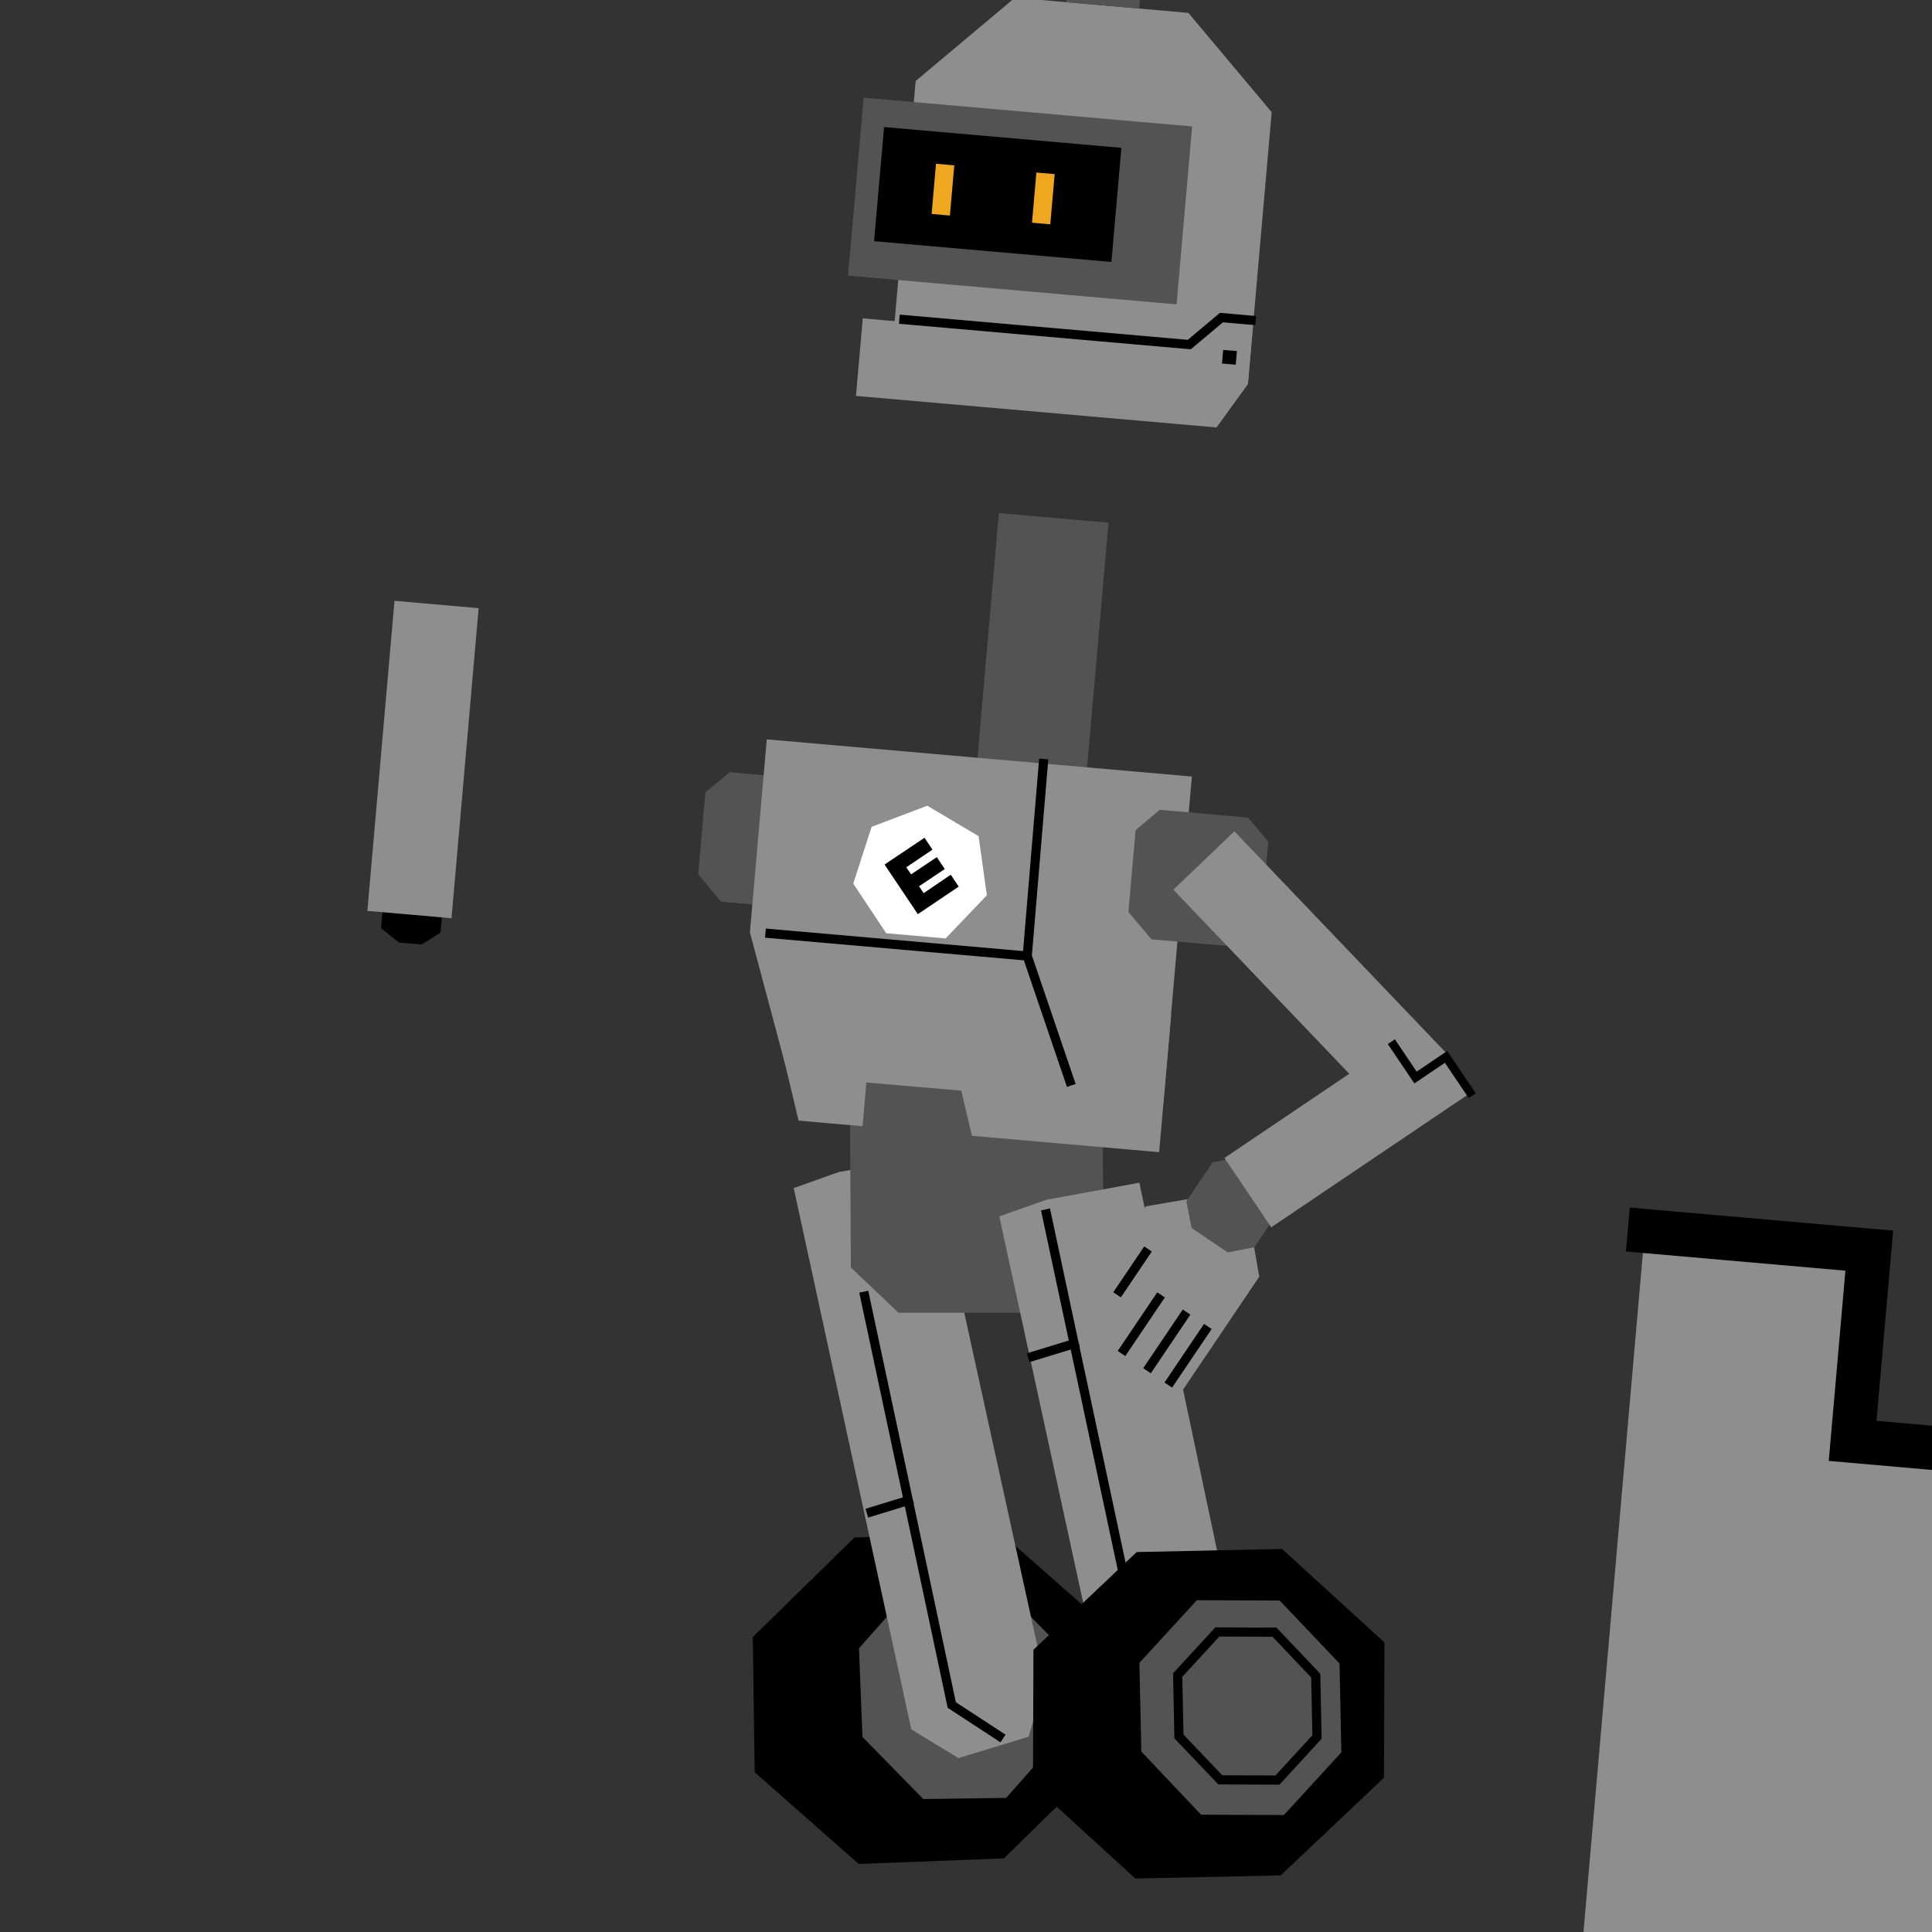 <svg xmlns="http://www.w3.org/2000/svg" xmlns:xlink="http://www.w3.org/1999/xlink" preserveAspectRatio="xMidYMid meet" width="680" height="680" viewBox="0 0 680 680" style="width:100%;height:100%"><rect x="0" y="0" width="680" height="680" fill="#333333" stroke="none"/><defs><animateTransform repeatCount="indefinite" dur="1s" begin="0s" xlink:href="#_R_G_L_14_G" fill="freeze" attributeName="transform" from="138.3" to="138.3" type="rotate" additive="sum" keyTimes="0;0.5;1" values="138.3;132.3;138.3" keySplines="0.333 0 0.4 1;0.6 0 0.667 1" calcMode="spline"/><animateTransform repeatCount="indefinite" dur="1s" begin="0s" xlink:href="#_R_G_L_14_G" fill="freeze" attributeName="transform" from="17.125 12.5" to="17.125 12.5" type="translate" additive="sum" keyTimes="0;1" values="17.125 12.5;17.125 12.5" keySplines="0 0 1 1" calcMode="spline"/><animateTransform repeatCount="indefinite" dur="1s" begin="0s" xlink:href="#_R_G_L_13_G" fill="freeze" attributeName="transform" from="-20.202" to="-20.202" type="rotate" additive="sum" keyTimes="0;0.067;0.567;1" values="-20.202;-22;15;-20.202" keySplines="0.167 0.167 0.833 1;0.333 0 0.667 1;0.333 0 0.833 0.833" calcMode="spline"/><animateTransform repeatCount="indefinite" dur="1s" begin="0s" xlink:href="#_R_G_L_13_G" fill="freeze" attributeName="transform" from="-5.17 5.17" to="-5.17 5.17" type="scale" additive="sum" keyTimes="0;1" values="-5.17 5.17;-5.17 5.17" keySplines="0 0 1 1" calcMode="spline"/><animateTransform repeatCount="indefinite" dur="1s" begin="0s" xlink:href="#_R_G_L_13_G" fill="freeze" attributeName="transform" from="-19.625 -20" to="-19.625 -20" type="translate" additive="sum" keyTimes="0;1" values="-19.625 -20;-19.625 -20" keySplines="0 0 1 1" calcMode="spline"/><animateTransform repeatCount="indefinite" dur="1s" begin="0s" xlink:href="#_R_G_L_13_G_N_14_T_0" fill="freeze" attributeName="transform" from="59.9" to="59.9" type="rotate" additive="sum" keyTimes="0;0.5;1" values="59.9;28.9;59.9" keySplines="0.333 0 0.4 1;0.33 0 0.667 1" calcMode="spline"/><animateTransform repeatCount="indefinite" dur="1s" begin="0s" xlink:href="#_R_G_L_13_G_N_14_T_0" fill="freeze" attributeName="transform" from="-0.193 0.193" to="-0.193 0.193" type="scale" additive="sum" keyTimes="0;1" values="-0.193 0.193;-0.193 0.193" keySplines="0 0 1 1" calcMode="spline"/><animateTransform repeatCount="indefinite" dur="1s" begin="0s" xlink:href="#_R_G_L_13_G_N_14_T_0" fill="freeze" attributeName="transform" from="-101.5 -26.5" to="-101.5 -26.5" type="translate" additive="sum" keyTimes="0;1" values="-101.5 -26.5;-101.5 -26.5" keySplines="0 0 1 1" calcMode="spline"/><animateTransform repeatCount="indefinite" dur="1s" begin="0s" xlink:href="#_R_G_L_13_G_N_14_N_16_T_0" fill="freeze" attributeName="transform" from="138.3" to="138.3" type="rotate" additive="sum" keyTimes="0;0.5;1" values="138.3;132.3;138.3" keySplines="0.333 0 0.4 1;0.6 0 0.667 1" calcMode="spline"/><animateTransform repeatCount="indefinite" dur="1s" begin="0s" xlink:href="#_R_G_L_13_G_N_14_N_16_T_0" fill="freeze" attributeName="transform" from="17.125 12.5" to="17.125 12.5" type="translate" additive="sum" keyTimes="0;1" values="17.125 12.5;17.125 12.5" keySplines="0 0 1 1" calcMode="spline"/><animateTransform repeatCount="indefinite" dur="1s" begin="0s" xlink:href="#_R_G_L_12_G" fill="freeze" attributeName="transform" from="59.9" to="59.9" type="rotate" additive="sum" keyTimes="0;0.5;1" values="59.9;28.9;59.9" keySplines="0.333 0 0.4 1;0.33 0 0.667 1" calcMode="spline"/><animateTransform repeatCount="indefinite" dur="1s" begin="0s" xlink:href="#_R_G_L_12_G" fill="freeze" attributeName="transform" from="-0.193 0.193" to="-0.193 0.193" type="scale" additive="sum" keyTimes="0;1" values="-0.193 0.193;-0.193 0.193" keySplines="0 0 1 1" calcMode="spline"/><animateTransform repeatCount="indefinite" dur="1s" begin="0s" xlink:href="#_R_G_L_12_G" fill="freeze" attributeName="transform" from="-101.5 -26.5" to="-101.5 -26.5" type="translate" additive="sum" keyTimes="0;1" values="-101.5 -26.5;-101.5 -26.5" keySplines="0 0 1 1" calcMode="spline"/><animateTransform repeatCount="indefinite" dur="1s" begin="0s" xlink:href="#_R_G_L_12_G_N_16_T_0" fill="freeze" attributeName="transform" from="138.3" to="138.3" type="rotate" additive="sum" keyTimes="0;0.5;1" values="138.3;132.3;138.3" keySplines="0.333 0 0.4 1;0.6 0 0.667 1" calcMode="spline"/><animateTransform repeatCount="indefinite" dur="1s" begin="0s" xlink:href="#_R_G_L_12_G_N_16_T_0" fill="freeze" attributeName="transform" from="17.125 12.5" to="17.125 12.5" type="translate" additive="sum" keyTimes="0;1" values="17.125 12.5;17.125 12.5" keySplines="0 0 1 1" calcMode="spline"/><animateTransform repeatCount="indefinite" dur="1s" begin="0s" xlink:href="#_R_G_L_5_G" fill="freeze" attributeName="transform" from="-1.3" to="-1.3" type="rotate" additive="sum" keyTimes="0;0.5;1" values="-1.3;3.7;-1.3" keySplines="0.333 0 0.833 1;0.333 0 0.667 1" calcMode="spline"/><animateTransform repeatCount="indefinite" dur="1s" begin="0s" xlink:href="#_R_G_L_5_G" fill="freeze" attributeName="transform" from="-2.321 20.6" to="-2.321 20.6" type="translate" additive="sum" keyTimes="0;1" values="-2.321 20.6;-2.321 20.6" keySplines="0 0 1 1" calcMode="spline"/><animateTransform repeatCount="indefinite" dur="1s" begin="0s" xlink:href="#_R_G_L_4_G_N_7_T_0" fill="freeze" attributeName="transform" from="-1.3" to="-1.3" type="rotate" additive="sum" keyTimes="0;0.5;1" values="-1.3;3.7;-1.3" keySplines="0.333 0 0.833 1;0.333 0 0.667 1" calcMode="spline"/><animateTransform repeatCount="indefinite" dur="1s" begin="0s" xlink:href="#_R_G_L_4_G_N_7_T_0" fill="freeze" attributeName="transform" from="-2.321 20.6" to="-2.321 20.6" type="translate" additive="sum" keyTimes="0;1" values="-2.321 20.6;-2.321 20.6" keySplines="0 0 1 1" calcMode="spline"/><animateTransform repeatCount="indefinite" dur="1s" begin="0s" xlink:href="#_R_G_L_3_G_N_7_T_0" fill="freeze" attributeName="transform" from="-1.3" to="-1.3" type="rotate" additive="sum" keyTimes="0;0.5;1" values="-1.3;3.7;-1.3" keySplines="0.333 0 0.833 1;0.333 0 0.667 1" calcMode="spline"/><animateTransform repeatCount="indefinite" dur="1s" begin="0s" xlink:href="#_R_G_L_3_G_N_7_T_0" fill="freeze" attributeName="transform" from="-2.321 20.6" to="-2.321 20.6" type="translate" additive="sum" keyTimes="0;1" values="-2.321 20.6;-2.321 20.6" keySplines="0 0 1 1" calcMode="spline"/><animate attributeType="XML" attributeName="opacity" dur="1s" from="0" to="1" xlink:href="#time_group"/></defs><g id="_R_G"><g id="_R_G_L_15_G_N_8_T_0" transform=" translate(341, 365) rotate(5) scale(5.17, 5.17) translate(0, 0)"><g id="_R_G_L_15_G"><path id="_R_G_L_15_G_D_0_P_0" fill="#535353" fill-opacity="1" fill-rule="nonzero" d=" M-1.07 -35.71 C-1.07,-35.71 6.42,-35.71 6.42,-35.71 C6.42,-35.71 6.42,-13.88 6.42,-13.88 C6.42,-13.88 -1.07,-13.88 -1.07,-13.88 C-1.07,-13.88 -1.07,-35.71 -1.07,-35.71z "/></g></g><g id="_R_G_L_14_G_N_8_T_0" transform=" translate(341, 365) rotate(5) scale(5.17, 5.17) translate(0, 0)"><g id="_R_G_L_14_G" transform=" translate(-18.9, -10.597)"><path id="_R_G_L_14_G_D_0_P_0" fill="#000000" fill-opacity="1" fill-rule="nonzero" d=" M-21.61 -14.12 C-21.61,-14.12 -21.61,6.7 -21.61,6.7 C-21.61,6.7 -20.31,7.57 -20.31,7.57 C-20.31,7.57 -18.76,7.57 -18.76,7.57 C-18.76,7.57 -17.55,6.65 -17.55,6.65 C-17.55,6.65 -17.55,-14.17 -17.55,-14.17 C-17.55,-14.17 -21.61,-14.12 -21.61,-14.12z "/><path id="_R_G_L_14_G_D_1_P_0" fill="#8e8e8e" fill-opacity="1" fill-rule="nonzero" d=" M-16.89 -15.58 C-16.89,-15.58 -16.89,5.61 -16.89,5.61 C-16.89,5.61 -22.64,5.61 -22.64,5.61 C-22.64,5.61 -22.64,-15.58 -22.64,-15.58 C-22.64,-15.58 -16.89,-15.58 -16.89,-15.58z "/></g></g><g id="_R_G_L_13_G_N_14_N_16_N_8_T_0" transform=" translate(341, 365) rotate(5) scale(5.17, 5.17) translate(0, 0)"><g id="_R_G_L_13_G_N_14_N_16_T_0" transform=" translate(-18.9, -10.597)"><g id="_R_G_L_13_G_N_14_T_0" transform=" translate(-20.105, 4.992)"><g id="_R_G_L_13_G" transform=" translate(100.8, 103.4)"><path id="_R_G_L_13_G_D_0_P_0" fill="#8e8e8e" fill-opacity="1" fill-rule="nonzero" d=" M22.17 21.96 C22.17,21.96 16.77,21.96 16.77,21.96 C16.77,21.96 16.77,27.92 16.77,27.92 C16.77,27.92 23.77,27.92 23.77,27.92 C23.77,27.92 23.77,23.62 23.77,23.62 C23.77,23.62 22.17,21.96 22.17,21.96z  M23.77 27.92 C23.77,27.92 16.77,27.92 16.77,27.92 C16.77,27.92 16.77,33.17 16.77,33.17 C16.77,33.17 23.77,33.17 23.77,33.17 C23.77,33.17 23.77,27.92 23.77,27.92z  M16.77 21.96 C16.77,21.96 14.67,23.97 14.67,23.97 C14.67,23.97 14.67,30.02 14.67,30.02 C14.67,30.02 16.77,30.02 16.77,30.02 C16.77,30.02 16.77,21.96 16.77,21.96z "/><path id="_R_G_L_13_G_D_1_P_0" stroke="#000000" stroke-linecap="square" stroke-linejoin="square" fill="none" stroke-width="0.624" stroke-opacity="1" d=" M16.42 26.61 C16.42,26.61 16.42,29.76 16.42,29.76  M18.91 28.71 C18.91,28.71 18.91,32.91 18.91,32.91  M21.01 28.71 C21.01,28.71 21.01,32.91 21.01,32.91  M22.76 28.71 C22.76,28.71 22.76,32.91 22.76,32.91 "/><path id="_R_G_L_13_G_D_2_P_0" fill="#535353" fill-opacity="1" fill-rule="nonzero" d=" M17.93 17.77 C17.93,17.77 16.77,18.93 16.77,18.93 C16.77,18.93 16.77,22.14 16.77,22.14 C16.77,22.14 18.09,23.45 18.09,23.45 C18.09,23.45 21.06,23.45 21.06,23.45 C21.06,23.45 22.37,22.14 22.37,22.14 C22.37,22.14 22.37,18.93 22.37,18.93 C22.37,18.93 21.21,17.77 21.21,17.77 C21.21,17.77 17.93,17.77 17.93,17.77z "/></g></g></g></g><g id="_R_G_L_12_G_N_16_N_8_T_0" transform=" translate(341, 365) rotate(5) scale(5.17, 5.17) translate(0, 0)"><g id="_R_G_L_12_G_N_16_T_0" transform=" translate(-18.9, -10.597)"><g id="_R_G_L_12_G" transform=" translate(-20.105, 4.992)"><path id="_R_G_L_12_G_D_0_P_0" fill="#8e8e8e" fill-opacity="1" fill-rule="nonzero" d=" M101 14.63 C101,14.63 86.04,14.5 86.04,14.5 C86.04,14.5 86,14.5 86,14.5 C86,14.5 86,99.5 86,99.5 C86,99.5 115.5,99.5 115.5,99.5 C115.5,99.5 115.5,28 115.5,28 C115.5,28 101,28 101,28 C101,28 101,14.63 101,14.63z "/><path id="_R_G_L_12_G_D_1_P_0" stroke="#000000" stroke-linecap="square" stroke-linejoin="square" fill="none" stroke-width="3" stroke-opacity="1" d=" M86.34 14.75 C86.34,14.75 101.34,14.75 101.34,14.75 C101.34,14.75 101.34,27.75 101.34,27.75 C101.34,27.75 115.09,27.75 115.09,27.75 "/></g></g></g><g id="_R_G_L_11_G_N_12_N_11_T_0" transform=" translate(341, 390.85) scale(5.17, 5.17) translate(0, -5)"><g id="_R_G_L_11_G_N_12_T_0" transform=" translate(-5.604, 12.03) rotate(-17) translate(4.449, -15.087)"><g id="_R_G_L_11_G" transform=" translate(-8.537, 47.331) rotate(6) translate(-13.54, -47.582)"><path id="_R_G_L_11_G_D_0_P_0" fill="#000000" fill-opacity="1" fill-rule="nonzero" d=" M13.71 59.69 C13.71,59.69 3.93,58.18 3.93,58.18 C3.93,58.18 -1.83,50.7 -1.83,50.7 C-1.83,50.7 -0.2,41.64 -0.2,41.64 C-0.2,41.64 7.88,36.31 7.88,36.31 C7.88,36.31 17.66,37.82 17.66,37.82 C17.66,37.82 23.42,45.3 23.42,45.3 C23.42,45.3 21.79,54.36 21.79,54.36 C21.79,54.36 13.71,59.69 13.71,59.69z "/><path id="_R_G_L_11_G_D_1_P_0" fill="#535353" fill-opacity="1" fill-rule="nonzero" d=" M14.64 55.68 C14.64,55.68 9.09,54.68 9.09,54.68 C9.09,54.68 5.83,49.74 5.83,49.74 C5.83,49.74 6.75,43.77 6.75,43.77 C6.75,43.77 11.34,40.25 11.34,40.25 C11.34,40.25 16.89,41.25 16.89,41.25 C16.89,41.25 20.16,46.18 20.16,46.18 C20.16,46.18 19.23,52.16 19.23,52.16 C19.23,52.16 14.64,55.68 14.64,55.68z "/></g></g></g><g id="_R_G_L_10_G_N_11_T_0" transform=" translate(341, 390.85) scale(5.17, 5.17) translate(0, -5)"><g id="_R_G_L_10_G" transform=" translate(-5.604, 12.03) rotate(-17) translate(4.449, -15.087)"><path id="_R_G_L_10_G_D_0_P_0" fill="#8e8e8e" fill-opacity="1" fill-rule="nonzero" d=" M-9.98 11.57 C-9.98,11.57 -6.71,11.42 -6.71,11.42 C-6.71,11.42 -0.48,12.23 -0.48,12.23 C-0.48,12.23 -3.43,48.68 -3.43,48.68 C-3.43,48.68 -5.61,51.96 -5.61,51.96 C-5.61,51.96 -10.6,51.96 -10.6,51.96 C-10.6,51.96 -13.1,49.15 -13.1,49.15 C-13.1,49.15 -9.98,11.57 -9.98,11.57z "/><path id="_R_G_L_10_G_D_1_P_0" stroke="#000000" stroke-linecap="square" stroke-linejoin="square" fill="none" stroke-width="0.624" stroke-opacity="1" d=" M-7.51 20.02 C-7.51,20.02 -8.74,34.19 -8.74,34.19  M-7.51 51.33 C-7.51,51.33 -9.98,48.37 -9.98,48.37 C-9.98,48.37 -8.74,34.19 -8.74,34.19  M-8.74 34.19 C-8.74,34.19 -11.38,34.19 -11.38,34.19 "/></g></g><g id="_R_G_L_9_G" transform=" translate(341, 390.85) scale(5.17, 5.17) translate(0, -5)"><path id="_R_G_L_9_G_D_0_P_0" fill="#535353" fill-opacity="1" fill-rule="nonzero" d=" M0.49 -4.37 C0.49,-4.37 5.81,-2.64 5.81,-2.64 C5.81,-2.64 9.09,1.88 9.09,1.88 C9.09,1.88 9.17,15.69 9.17,15.69 C9.17,15.69 5.85,18.77 5.85,18.77 C5.85,18.77 -4.79,18.77 -4.79,18.77 C-4.79,18.77 -8.03,15.69 -8.03,15.69 C-8.03,15.69 -8.11,1.88 -8.11,1.88 C-8.11,1.88 -4.82,-2.64 -4.82,-2.64 C-4.82,-2.64 0.49,-4.37 0.49,-4.37z "/></g><g id="_R_G_L_8_G_N_11_T_0" transform=" translate(341, 390.85) scale(5.17, 5.17) translate(0, -5)"><g id="_R_G_L_8_G" transform=" translate(7.834, 14.932) rotate(-17) translate(-7.834, -15.861)"><path id="_R_G_L_8_G_D_0_P_0" fill="#8e8e8e" fill-opacity="1" fill-rule="nonzero" d=" M3.12 11.57 C3.12,11.57 6.52,11.43 6.52,11.43 C6.52,11.43 12.91,12.17 12.91,12.17 C12.91,12.17 9.67,48.68 9.67,48.68 C9.67,48.68 7.49,51.96 7.49,51.96 C7.49,51.96 2.5,51.96 2.5,51.96 C2.5,51.96 0,49.15 0,49.15 C0,49.15 3.12,11.57 3.12,11.57z "/><path id="_R_G_L_8_G_D_1_P_0" stroke="#000000" stroke-linecap="square" stroke-linejoin="square" fill="none" stroke-width="0.624" stroke-opacity="1" d=" M6.24 12.35 C6.24,12.35 5.46,21.35 5.46,21.35  M5.59 51.33 C5.59,51.33 3.12,48.37 3.12,48.37 C3.12,48.37 4.68,30.36 4.68,30.36 C4.68,30.36 5.46,21.35 5.46,21.35  M5.46 21.35 C5.46,21.35 2.5,21.35 2.5,21.35 "/></g></g><g id="_R_G_L_7_G_N_10_N_11_T_0" transform=" translate(341, 390.85) scale(5.17, 5.17) translate(0, -5)"><g id="_R_G_L_7_G_N_10_T_0" transform=" translate(7.834, 14.932) rotate(-17) translate(-7.834, -15.861)"><g id="_R_G_L_7_G" transform=" translate(9.631, 48.041) rotate(7) translate(-13.54, -47.582)"><path id="_R_G_L_7_G_D_0_P_0" fill="#000000" fill-opacity="1" fill-rule="nonzero" d=" M13.71 59.69 C13.71,59.69 3.93,58.18 3.93,58.18 C3.93,58.18 -1.83,50.7 -1.83,50.7 C-1.83,50.7 -0.2,41.64 -0.2,41.64 C-0.2,41.64 7.88,36.31 7.88,36.31 C7.88,36.31 17.66,37.82 17.66,37.82 C17.66,37.82 23.42,45.3 23.42,45.3 C23.42,45.3 21.79,54.36 21.79,54.36 C21.79,54.36 13.71,59.69 13.71,59.69z "/><path id="_R_G_L_7_G_D_1_P_0" fill="#535353" fill-opacity="1" fill-rule="nonzero" d=" M14.64 55.68 C14.64,55.68 9.09,54.68 9.09,54.68 C9.09,54.68 5.83,49.74 5.83,49.74 C5.83,49.74 6.75,43.77 6.75,43.77 C6.75,43.77 11.34,40.25 11.34,40.25 C11.34,40.25 16.89,41.25 16.89,41.25 C16.89,41.25 20.16,46.18 20.16,46.18 C20.16,46.18 19.23,52.16 19.23,52.16 C19.23,52.16 14.64,55.68 14.64,55.68z "/><path id="_R_G_L_7_G_D_2_P_0" stroke="#000000" stroke-linecap="square" stroke-linejoin="square" fill="none" stroke-width="0.624" stroke-opacity="1" d=" M14.62 53.26 C14.62,53.26 10.79,52.57 10.79,52.57 C10.79,52.57 8.53,49.17 8.53,49.17 C8.53,49.17 9.17,45.04 9.17,45.04 C9.17,45.04 12.34,42.62 12.34,42.62 C12.34,42.62 16.17,43.31 16.17,43.31 C16.17,43.31 18.42,46.71 18.42,46.71 C18.42,46.71 17.78,50.84 17.78,50.84 C17.78,50.84 14.62,53.26 14.62,53.26z "/></g></g></g><g id="_R_G_L_6_G" transform=" translate(341, 365) rotate(5) scale(5.17, 5.17) translate(0, 0)"><path id="_R_G_L_6_G_D_0_P_0" fill="#535353" fill-opacity="1" fill-rule="nonzero" d=" M-17.8 -16.54 C-17.8,-16.54 -19.32,-15.02 -19.32,-15.02 C-19.32,-15.02 -19.32,-9.43 -19.32,-9.43 C-19.32,-9.43 -17.6,-7.71 -17.6,-7.71 C-17.6,-7.71 -11.98,-7.71 -11.98,-7.71 C-11.98,-7.71 -10.26,-9.43 -10.26,-9.43 C-10.26,-9.43 -10.26,-15.02 -10.26,-15.02 C-10.26,-15.02 -11.77,-16.54 -11.77,-16.54 C-11.77,-16.54 -17.8,-16.54 -17.8,-16.54z "/><path id="_R_G_L_6_G_D_1_P_0" fill="#8e8e8e" fill-opacity="1" fill-rule="nonzero" d=" M-2.31 -2.68 C-2.31,-2.68 13.59,-2.68 13.59,-2.68 C13.59,-2.68 13.59,6.68 13.59,6.68 C13.59,6.68 0.8,6.68 0.8,6.68 C0.8,6.68 -2.31,-2.68 -2.31,-2.68z "/><path id="_R_G_L_6_G_D_2_P_0" fill="#8e8e8e" fill-opacity="1" fill-rule="nonzero" d=" M-6.68 -2.68 C-6.68,-2.68 -14.17,-2.68 -14.17,-2.68 C-14.17,-2.68 -11.05,6.68 -11.05,6.68 C-11.05,6.68 -6.68,6.68 -6.68,6.68 C-6.68,6.68 -6.68,-2.68 -6.68,-2.68z "/><path id="_R_G_L_6_G_D_3_P_0" fill="#8e8e8e" fill-opacity="1" fill-rule="nonzero" d=" M-15.47 -18.99 C-15.47,-18.99 13.58,-18.99 13.58,-18.99 C13.58,-18.99 13.58,3.66 13.58,3.66 C13.58,3.66 -12.02,3.7 -12.02,3.7 C-12.02,3.7 -15.47,-5.8 -15.47,-5.8 C-15.47,-5.8 -15.47,-18.99 -15.47,-18.99z "/><path id="_R_G_L_6_G_D_4_P_0" fill="#ffffff" fill-opacity="1" fill-rule="nonzero" d=" M-4.19 -15.44 C-4.19,-15.44 -0.53,-13.68 -0.53,-13.68 C-0.53,-13.68 0.38,-9.72 0.38,-9.72 C0.38,-9.72 -2.16,-6.55 -2.16,-6.55 C-2.16,-6.55 -6.22,-6.55 -6.22,-6.55 C-6.22,-6.55 -8.75,-9.72 -8.75,-9.72 C-8.75,-9.72 -7.84,-13.68 -7.84,-13.68 C-7.84,-13.68 -4.19,-15.44 -4.19,-15.44z "/><path id="_R_G_L_6_G_D_5_P_0" fill="#000000" fill-opacity="1" fill-rule="nonzero" d=" M-6.74 -11.2 C-6.74,-11.2 -4.19,-13.25 -4.19,-13.25 C-4.19,-13.25 -3.58,-12.49 -3.58,-12.49 C-3.58,-12.49 -5.25,-11.14 -5.25,-11.14 C-5.25,-11.14 -4.88,-10.69 -4.88,-10.69 C-4.88,-10.69 -3.24,-12.01 -3.24,-12.01 C-3.24,-12.01 -2.63,-11.25 -2.63,-11.25 C-2.63,-11.25 -4.27,-9.93 -4.27,-9.93 C-4.27,-9.93 -3.92,-9.49 -3.92,-9.49 C-3.92,-9.49 -2.19,-10.9 -2.19,-10.9 C-2.19,-10.9 -1.58,-10.14 -1.58,-10.14 C-1.58,-10.14 -4.19,-8.03 -4.19,-8.03 C-4.19,-8.03 -6.74,-11.2 -6.74,-11.2z "/><path id="_R_G_L_6_G_D_6_P_0" stroke="#000000" stroke-linecap="square" stroke-linejoin="square" fill="none" stroke-width="0.624" stroke-opacity="1" d=" M3.43 -18.99 C3.43,-18.99 3.48,-5.84 3.48,-5.84  M3.48 -5.84 C3.48,-5.84 7.11,2.39 7.11,2.39  M3.48 -5.84 C3.48,-5.84 -14.1,-5.84 -14.1,-5.84 "/><path id="_R_G_L_6_G_D_7_P_0" fill="#535353" fill-opacity="1" fill-rule="nonzero" d=" M11.6 -16.54 C11.6,-16.54 10.08,-15.02 10.08,-15.02 C10.08,-15.02 10.08,-9.43 10.08,-9.43 C10.08,-9.43 11.8,-7.71 11.8,-7.71 C11.8,-7.71 17.43,-7.71 17.43,-7.71 C17.43,-7.71 19.15,-9.43 19.15,-9.43 C19.15,-9.43 19.15,-15.02 19.15,-15.02 C19.15,-15.02 17.63,-16.54 17.63,-16.54 C17.63,-16.54 11.6,-16.54 11.6,-16.54z "/></g><g id="_R_G_L_5_G_N_17_N_8_T_0" transform=" translate(341, 365) rotate(5) scale(5.17, 5.17) translate(0, 0)"><g id="_R_G_L_5_G_N_17_T_0"><g id="_R_G_L_5_G" transform=" translate(2.321, -23.501)"><path id="_R_G_L_5_G_D_0_P_0" fill="#8e8e8e" fill-opacity="1" fill-rule="nonzero" d=" M-11.6 -41.02 C-11.6,-41.02 -5.36,-47.26 -5.36,-47.26 C-5.36,-47.26 6.49,-47.26 6.49,-47.26 C6.49,-47.26 12.73,-41.02 12.73,-41.02 C12.73,-41.02 12.73,-22.43 12.73,-22.43 C12.73,-22.43 -11.6,-22.43 -11.6,-22.43 C-11.6,-22.43 -11.6,-41.02 -11.6,-41.02z "/><path id="_R_G_L_5_G_D_1_P_0" fill="#000000" fill-opacity="1" fill-rule="nonzero" d=" M-11.62 -22.45 C-11.62,-22.45 -11.64,-20.05 -11.64,-20.05 C-11.64,-20.05 10.22,-20.05 10.22,-20.05 C10.22,-20.05 12.7,-22.45 12.7,-22.45 C12.7,-22.45 12.73,-22.43 12.73,-22.43 C12.73,-22.43 -11.6,-22.43 -11.6,-22.43 C-11.6,-22.43 -11.62,-22.45 -11.62,-22.45z "/><path id="_R_G_L_5_G_D_2_P_0" fill="#535353" fill-opacity="1" fill-rule="nonzero" d=" M-1.87 -48.83 C-1.87,-48.83 3.12,-48.83 3.12,-48.83 C3.12,-48.83 3.12,-47.26 3.12,-47.26 C3.12,-47.26 -1.87,-47.26 -1.87,-47.26 C-1.87,-47.26 -1.87,-48.83 -1.87,-48.83z "/><path id="_R_G_L_5_G_D_3_P_0" stroke="#535353" stroke-linecap="square" stroke-linejoin="square" fill="none" stroke-width="1.248" stroke-opacity="1" d=" M0.63 -48.2 C0.63,-48.2 0.63,-55.14 0.63,-55.14 "/><path id="_R_G_L_5_G_D_4_P_0" fill="#e1503c" fill-opacity="1" fill-rule="nonzero" d=" M-0.93 -58.29 C-0.93,-58.29 2.19,-58.29 2.19,-58.29 C2.19,-58.29 2.19,-55.14 2.19,-55.14 C2.19,-55.14 -0.93,-55.14 -0.93,-55.14 C-0.93,-55.14 -0.93,-58.29 -0.93,-58.29z "/><path id="_R_G_L_5_G_D_5_P_0" fill="#535353" fill-opacity="1" fill-rule="nonzero" d=" M-15.03 -39.58 C-15.03,-39.58 7.42,-39.58 7.42,-39.58 C7.42,-39.58 7.42,-27.42 7.42,-27.42 C7.42,-27.42 -15.03,-27.42 -15.03,-27.42 C-15.03,-27.42 -15.03,-39.58 -15.03,-39.58z "/><path id="_R_G_L_5_G_D_6_P_0" fill="#000000" fill-opacity="1" fill-rule="nonzero" d=" M-13.47 -37.71 C-13.47,-37.71 2.75,-37.71 2.75,-37.71 C2.75,-37.71 2.75,-29.91 2.75,-29.91 C2.75,-29.91 -13.47,-29.91 -13.47,-29.91 C-13.47,-29.91 -13.47,-37.71 -13.47,-37.71z "/></g></g></g><g id="_R_G_L_4_G_N_7_N_17_N_8_T_0" transform=" translate(341, 365) rotate(5) scale(5.17, 5.17) translate(0, 0)"><g id="_R_G_L_4_G_N_7_N_17_T_0"><g id="_R_G_L_4_G_N_7_T_0" transform=" translate(2.321, -23.501)"><g id="_R_G_L_4_G"><path id="_R_G_L_4_G_D_0_P_0" fill="#eea71f" fill-opacity="1" fill-rule="nonzero" d=" M-9.73 -32.1 C-9.73,-32.1 -9.73,-35.53 -9.73,-35.53 C-9.73,-35.53 -8.48,-35.53 -8.48,-35.53 C-8.48,-35.53 -8.48,-32.1 -8.48,-32.1 C-8.48,-32.1 -9.73,-32.1 -9.73,-32.1z "/><path id="_R_G_L_4_G_D_1_P_0" fill="#eea71f" fill-opacity="1" fill-rule="nonzero" d=" M-2.87 -32.1 C-2.87,-32.1 -2.87,-35.53 -2.87,-35.53 C-2.87,-35.53 -1.62,-35.53 -1.62,-35.53 C-1.62,-35.53 -1.62,-32.1 -1.62,-32.1 C-1.62,-32.1 -2.87,-32.1 -2.87,-32.1z "/></g></g></g></g><g id="_R_G_L_3_G_N_7_N_17_N_8_T_0" transform=" translate(341, 365) rotate(5) scale(5.17, 5.17) translate(0, 0)"><g id="_R_G_L_3_G_N_7_N_17_T_0"><g id="_R_G_L_3_G_N_7_T_0" transform=" translate(2.321, -23.501)"><g id="_R_G_L_3_G"><path id="_R_G_L_3_G_D_0_P_0" fill="#8e8e8e" fill-opacity="1" fill-rule="nonzero" d=" M-13.78 -24.61 C-13.78,-24.61 6.58,-24.61 6.58,-24.61 C6.58,-24.61 8.35,-24.61 8.35,-24.61 C8.35,-24.61 10.54,-26.79 10.54,-26.79 C10.54,-26.79 12.73,-26.79 12.73,-26.79 C12.73,-26.79 12.73,-22.43 12.73,-22.43 C12.73,-22.43 10.86,-19.31 10.86,-19.31 C10.86,-19.31 -13.78,-19.31 -13.78,-19.31 C-13.78,-19.31 -13.78,-24.61 -13.78,-24.61z "/><path id="_R_G_L_3_G_D_1_P_0" stroke="#000000" stroke-linecap="square" stroke-linejoin="square" fill="none" stroke-width="0.624" stroke-opacity="1" d=" M-10.98 -24.77 C-10.98,-24.77 8.52,-24.77 8.52,-24.77 C8.52,-24.77 10.54,-26.79 10.54,-26.79 C10.54,-26.79 12.57,-26.79 12.57,-26.79 "/><path id="_R_G_L_3_G_D_2_P_0" fill="#000000" fill-opacity="1" fill-rule="nonzero" d=" M10.85 -24.61 C10.85,-24.61 11.79,-24.61 11.79,-24.61 C11.79,-24.61 11.79,-23.68 11.79,-23.68 C11.79,-23.68 10.85,-23.68 10.85,-23.68 C10.85,-23.68 10.85,-24.61 10.85,-24.61z "/></g></g></g></g><g id="_R_G_L_2_G_N_8_T_0" transform=" translate(341, 365) rotate(5) scale(5.17, 5.17) translate(0, 0)"><g id="_R_G_L_2_G" transform=" translate(15.464, -9.35) rotate(-48.7) scale(-1, 1) translate(17.125, 12.5)"><path id="_R_G_L_2_G_D_0_P_0" fill="#000000" fill-opacity="1" fill-rule="nonzero" d=" M-21.61 -14.12 C-21.61,-14.12 -21.61,6.7 -21.61,6.7 C-21.61,6.7 -20.31,7.57 -20.31,7.57 C-20.31,7.57 -18.76,7.57 -18.76,7.57 C-18.76,7.57 -17.55,6.65 -17.55,6.65 C-17.55,6.65 -17.55,-14.17 -17.55,-14.17 C-17.55,-14.17 -21.61,-14.12 -21.61,-14.12z "/><path id="_R_G_L_2_G_D_1_P_0" fill="#8e8e8e" fill-opacity="1" fill-rule="nonzero" d=" M-16.89 -15.58 C-16.89,-15.58 -16.89,5.61 -16.89,5.61 C-16.89,5.61 -22.64,5.61 -22.64,5.61 C-22.64,5.61 -22.64,-15.58 -22.64,-15.58 C-22.64,-15.58 -16.89,-15.58 -16.89,-15.58z "/></g></g><g id="_R_G_L_1_G_N_2_N_4_N_8_T_0" transform=" translate(341, 365) rotate(5) scale(5.17, 5.17) translate(0, 0)"><g id="_R_G_L_1_G_N_2_N_4_T_0" transform=" translate(15.464, -9.35) rotate(-48.7) scale(-1, 1) translate(17.125, 12.5)"><g id="_R_G_L_1_G_N_2_T_0" transform=" translate(-20.218, 5.065) rotate(-99.7) scale(0.193, 0.193) translate(-101.5, -26.5)"><g id="_R_G_L_1_G" transform=" translate(100.8, 103.4) rotate(22) scale(-5.17, 5.17) translate(-19.625, -20)"><path id="_R_G_L_1_G_D_0_P_0" fill="#8e8e8e" fill-opacity="1" fill-rule="nonzero" d=" M22.17 21.96 C22.17,21.96 16.77,21.96 16.77,21.96 C16.77,21.96 16.77,27.92 16.77,27.92 C16.77,27.92 23.77,27.92 23.77,27.92 C23.77,27.92 23.77,23.62 23.77,23.62 C23.77,23.62 22.17,21.96 22.17,21.96z  M23.77 27.92 C23.77,27.92 16.77,27.92 16.77,27.92 C16.77,27.92 16.77,33.17 16.77,33.17 C16.77,33.17 23.77,33.17 23.77,33.17 C23.77,33.17 23.77,27.92 23.77,27.92z  M16.77 21.96 C16.77,21.96 14.67,23.97 14.67,23.97 C14.67,23.97 14.67,30.02 14.67,30.02 C14.67,30.02 16.77,30.02 16.77,30.02 C16.77,30.02 16.77,21.96 16.77,21.96z "/><path id="_R_G_L_1_G_D_1_P_0" stroke="#000000" stroke-linecap="square" stroke-linejoin="square" fill="none" stroke-width="0.624" stroke-opacity="1" d=" M16.42 26.61 C16.42,26.61 16.42,29.76 16.42,29.76  M18.91 28.71 C18.91,28.71 18.91,32.91 18.91,32.91  M21.01 28.71 C21.01,28.71 21.01,32.91 21.01,32.91  M22.76 28.71 C22.76,28.71 22.76,32.91 22.76,32.91 "/><path id="_R_G_L_1_G_D_2_P_0" fill="#535353" fill-opacity="1" fill-rule="nonzero" d=" M17.93 17.77 C17.93,17.77 16.77,18.93 16.77,18.93 C16.77,18.93 16.77,22.14 16.77,22.14 C16.77,22.14 18.09,23.45 18.09,23.45 C18.09,23.45 21.06,23.45 21.06,23.45 C21.06,23.45 22.37,22.14 22.37,22.14 C22.37,22.14 22.37,18.93 22.37,18.93 C22.37,18.93 21.21,17.77 21.21,17.77 C21.21,17.77 17.93,17.77 17.93,17.77z "/></g></g></g></g><g id="_R_G_L_0_G_N_4_N_8_T_0" transform=" translate(341, 365) rotate(5) scale(5.17, 5.17) translate(0, 0)"><g id="_R_G_L_0_G_N_4_T_0" transform=" translate(15.464, -9.35) rotate(-48.7) scale(-1, 1) translate(17.125, 12.5)"><g id="_R_G_L_0_G" transform=" translate(-20.218, 5.065) rotate(-99.7) scale(0.193, 0.193) translate(-101.5, -26.5)"><path id="_R_G_L_0_G_D_0_P_0" fill="#8e8e8e" fill-opacity="1" fill-rule="nonzero" d=" M101 14.63 C101,14.63 86.04,14.5 86.04,14.5 C86.04,14.5 86,14.5 86,14.5 C86,14.5 86,99.5 86,99.5 C86,99.5 115.5,99.5 115.5,99.5 C115.5,99.5 115.5,28 115.5,28 C115.5,28 101,28 101,28 C101,28 101,14.63 101,14.63z "/><path id="_R_G_L_0_G_D_1_P_0" stroke="#000000" stroke-linecap="square" stroke-linejoin="square" fill="none" stroke-width="3" stroke-opacity="1" d=" M86.34 14.75 C86.34,14.75 101.34,14.75 101.34,14.75 C101.34,14.75 101.34,27.75 101.34,27.75 C101.34,27.75 115.09,27.75 115.09,27.75 "/></g></g></g></g><g id="time_group"/></svg>